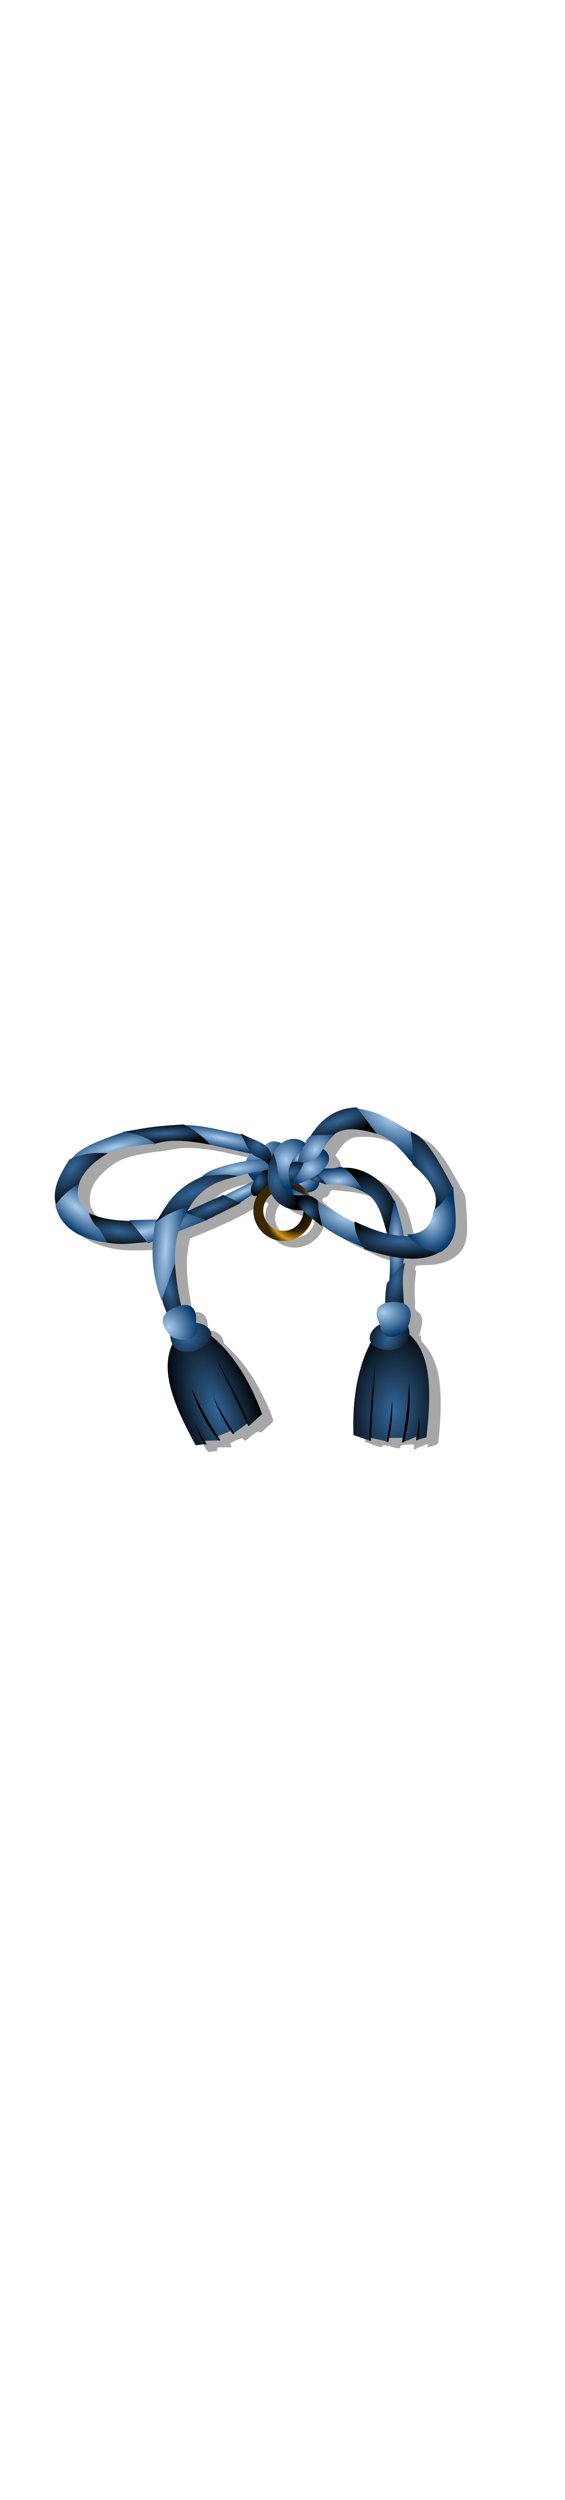<svg class="bottomOverlay" width="86" height="380" viewBox="202.715 584.407 86.593 380.048" preserveAspectRatio="xMidYMax" xmlns="http://www.w3.org/2000/svg"><defs><filter id="a" color-interpolation-filters="sRGB"><feGaussianBlur stdDeviation="1.973"/></filter><radialGradient id="R" gradientUnits="userSpaceOnUse" cy="1366.8" cx="1833" gradientTransform="matrix(1 0 0 1.301 -1449.5 -1473.1)" r="11.701"><stop offset="0" stop-color="#ace"/><stop offset="1" stop-color="#036"/></radialGradient><radialGradient id="Q" gradientUnits="userSpaceOnUse" cy="1345.5" cx="1833.2" gradientTransform="matrix(.833 -.553 1.703 2.566 -3435.4 -2155.3)" r="9.888"><stop offset="0" stop-color="#369"/><stop offset="1"/></radialGradient><radialGradient id="P" gradientUnits="userSpaceOnUse" cy="1414.9" cx="1720.4" gradientTransform="matrix(-1.868 -.103 -.075 1.362 3681.1 -1403.2)" r="8.155"><stop offset="0" stop-color="#ace"/><stop offset="1" stop-color="#036"/></radialGradient><radialGradient id="O" gradientUnits="userSpaceOnUse" cy="1397.7" cx="1711.8" gradientTransform="matrix(1.551 .329 -.898 4.233 -1032.7 -6147.3)" r="4.899"><stop offset="0" stop-color="#369"/><stop offset="1"/></radialGradient><radialGradient id="T" gradientUnits="userSpaceOnUse" cy="1422.3" cx="1724.6" gradientTransform="matrix(-1.058 -.628 -.829 1.397 3367.3 -545.58)" r="9.443"><stop offset="0" stop-color="#369"/><stop offset="1"/></radialGradient><radialGradient id="N" gradientUnits="userSpaceOnUse" cy="1443.2" cx="1729" gradientTransform="matrix(-1.175 -.089 -.141 1.868 2600.9 -2151.4)" r="21.823"><stop offset="0" stop-color="#369"/><stop offset="1"/></radialGradient><radialGradient id="M" gradientUnits="userSpaceOnUse" cy="1362.9" cx="1775.8" gradientTransform="matrix(1 0 0 1.067 -1449.5 -1152.8)" r="6.661"><stop offset="0" stop-color="#369"/><stop offset="1"/></radialGradient><radialGradient id="L" gradientUnits="userSpaceOnUse" cy="1349.8" cx="1761.4" gradientTransform="matrix(1.46 -.157 .242 2.254 -2586.7 -2478.7)" r="7.963"><stop offset="0" stop-color="#369"/><stop offset="1"/></radialGradient><radialGradient id="J" gradientUnits="userSpaceOnUse" cy="1333.9" cx="1751.9" gradientTransform="matrix(1.435 -.045 .043 1.368 -2267.9 -1474.4)" r="7.22"><stop offset="0" stop-color="#369"/><stop offset="1"/></radialGradient><radialGradient id="I" gradientUnits="userSpaceOnUse" cy="1341.1" cx="1743" gradientTransform="matrix(1.344 -.162 .043 .356 -2106.6 87.108)" r="15.858"><stop offset="0" stop-color="#ace"/><stop offset="1" stop-color="#036"/></radialGradient><radialGradient id="H" gradientUnits="userSpaceOnUse" cy="1349.3" cx="1753" gradientTransform="matrix(1 0 0 1.331 -1449.5 -1508.4)" r="5.343"><stop offset="0" stop-color="#369"/><stop offset="1"/></radialGradient><radialGradient id="G" gradientUnits="userSpaceOnUse" cy="1353" cx="1722.8" gradientTransform="matrix(1.591 -.539 .182 .538 -2713.8 493.53)" r="19.28"><stop offset="0" stop-color="#369"/><stop offset="1"/></radialGradient><radialGradient id="F" gradientUnits="userSpaceOnUse" cy="1381" cx="1710.7" gradientTransform="matrix(.997 .076 -.425 5.572 -858.08 -7507.3)" r="9.13"><stop offset="0" stop-color="#ace"/><stop offset="1" stop-color="#036"/></radialGradient><radialGradient id="E" gradientUnits="userSpaceOnUse" cy="1361.5" cx="1731.8" gradientTransform="matrix(1.611 -.629 .158 .404 -2722.7 838.75)" r="13.014"><stop offset="0" stop-color="#369"/><stop offset="1"/></radialGradient><radialGradient id="D" gradientUnits="userSpaceOnUse" cy="1365.7" cx="1704.2" gradientTransform="matrix(1.931 -.491 .094 .369 -3169.4 643.4)" r="18.088"><stop offset="0" stop-color="#ace"/><stop offset="1" stop-color="#036"/></radialGradient><radialGradient id="C" gradientUnits="userSpaceOnUse" cy="1370.9" cx="1688.4" gradientTransform="matrix(1.729 .153 -.044 .502 -2619.9 -636.27)" r="13.795"><stop offset="0" stop-color="#369"/><stop offset="1"/></radialGradient><radialGradient id="B" gradientUnits="userSpaceOnUse" cy="1360.8" cx="1667.4" gradientTransform="matrix(1.841 1.456 -.492 .622 -2180.9 -2974.9)" r="12.224"><stop offset="0" stop-color="#ace"/><stop offset="1" stop-color="#036"/></radialGradient><radialGradient id="A" gradientUnits="userSpaceOnUse" cy="1343.8" cx="1668.8" gradientTransform="matrix(1.3 -1.452 .745 .667 -2953 1808.4)" r="11.863"><stop offset="0" stop-color="#369"/><stop offset="1"/></radialGradient><radialGradient id="z" gradientUnits="userSpaceOnUse" cy="1334" cx="1686" gradientTransform="matrix(1.551 -.35 .073 .324 -2475.7 430.43)" r="19.628"><stop offset="0" stop-color="#ace"/><stop offset="1" stop-color="#036"/></radialGradient><radialGradient id="y" gradientUnits="userSpaceOnUse" cy="1328.7" cx="1710.5" gradientTransform="matrix(1.36 -.07 .011 .221 -2080.5 92.355)" r="20.137"><stop offset="0" stop-color="#369"/><stop offset="1"/></radialGradient><radialGradient id="x" gradientUnits="userSpaceOnUse" cy="1354.5" cx="1746.1" gradientTransform="matrix(2.197 -.956 .176 .404 -3777.9 1414.3)" r="8.853"><stop offset="0" stop-color="#ace"/><stop offset="1" stop-color="#036"/></radialGradient><radialGradient id="w" gradientUnits="userSpaceOnUse" cy="1413.7" cx="1714.3" gradientTransform="matrix(1.53 -.713 .772 1.656 -3452.3 -765.29)" r="8.155"><stop offset="0" stop-color="#ace"/><stop offset="1" stop-color="#036"/></radialGradient><radialGradient id="v" gradientUnits="userSpaceOnUse" cy="1397.7" cx="1711.8" gradientTransform="matrix(1.557 -.3 .819 4.249 -3547.8 -5089)" r="4.899"><stop offset="0" stop-color="#369"/><stop offset="1"/></radialGradient><radialGradient id="S" gradientUnits="userSpaceOnUse" cy="1421.1" cx="1723.5" gradientTransform="matrix(1.608 -.999 .857 1.38 -3718.5 118.87)" r="9.443"><stop offset="0" stop-color="#369"/><stop offset="1"/></radialGradient><radialGradient id="u" gradientUnits="userSpaceOnUse" cy="1466.8" cx="1727.4" gradientTransform="matrix(.835 -.321 .772 2.005 -2290.5 -1995.8)" r="21.823"><stop offset="0" stop-color="#369"/><stop offset="1"/></radialGradient><radialGradient id="t" gradientUnits="userSpaceOnUse" cy="1345.4" cx="1768.7" gradientTransform="matrix(2.696 -1.078 .572 1.43 -5219 266.6)" r="3.599"><stop offset="0" stop-color="#369"/><stop offset="1"/></radialGradient><radialGradient id="s" gradientUnits="userSpaceOnUse" cy="1341.5" cx="1765.2" gradientTransform="matrix(1.503 -.089 .095 1.602 -2464.3 -1713.9)" r="7.847"><stop offset="0" stop-color="#ace"/><stop offset="1" stop-color="#036"/></radialGradient><radialGradient id="q" gradientUnits="userSpaceOnUse" cy="1335" cx="1779.9" gradientTransform="matrix(.766 .643 -.898 1.07 165.24 -2299.4)" r="8.671"><stop offset="0" stop-color="#ace"/><stop offset="1" stop-color="#036"/></radialGradient><radialGradient id="p" gradientUnits="userSpaceOnUse" cy="1321.5" cx="1790.8" gradientTransform="matrix(1.653 -.58 .161 .458 -2832.3 693.87)" r="15.758"><stop offset="0" stop-color="#369"/><stop offset="1"/></radialGradient><radialGradient id="o" gradientUnits="userSpaceOnUse" cy="1343.2" cx="1776.6" gradientTransform="matrix(1.198 -.117 .095 .975 -1928.5 -819.84)" r="8.693"><stop offset="0" stop-color="#ace"/><stop offset="1" stop-color="#036"/></radialGradient><radialGradient id="m" gradientUnits="userSpaceOnUse" cy="1334.4" cx="1754" gradientTransform="matrix(1.203 -1.055 1.323 1.508 -3574.1 108.88)" r="8.531"><stop offset="0" stop-color="#ace"/><stop offset="1" stop-color="#036"/></radialGradient><radialGradient id="l" gradientUnits="userSpaceOnUse" cy="1338.7" cx="1771.2" gradientTransform="matrix(.871 .492 -.848 1.502 -85.626 -2604.8)" r="2.853"><stop offset="0" stop-color="#ace"/><stop offset="1" stop-color="#036"/></radialGradient><radialGradient id="k" gradientUnits="userSpaceOnUse" cy="-7281.8" cx="-11589" gradientTransform="matrix(-.737 .893 -.856 -.707 -14455 5486.4)" r="6.568"><stop offset="0" stop-color="#f0a513"/><stop offset="1" stop-color="#986601"/></radialGradient><radialGradient id="j" gradientUnits="userSpaceOnUse" cy="1329.1" cx="1819.8" gradientTransform="matrix(.432 -.902 1.813 .868 -2831.5 747.45)" r="14.307"><stop offset="0" stop-color="#ace"/><stop offset="1" stop-color="#036"/></radialGradient><radialGradient id="i" gradientUnits="userSpaceOnUse" cy="1328.7" cx="1735.3" gradientTransform="matrix(1.769 .334 -.057 .304 -2708 -715.23)" r="15.564"><stop offset="0" stop-color="#ace"/><stop offset="1" stop-color="#036"/></radialGradient><radialGradient id="h" gradientUnits="userSpaceOnUse" cy="1376.1" cx="1817.9" gradientTransform="matrix(1.56 .057 -.015 .409 -2446 -351.89)" r="20.487"><stop offset="0" stop-color="#369"/><stop offset="1"/></radialGradient><radialGradient id="g" gradientUnits="userSpaceOnUse" cy="1364.8" cx="1791.5" gradientTransform="matrix(1.968 .68 -.316 .916 -2751.2 -2164.3)" r="11.566"><stop offset="0" stop-color="#ace"/><stop offset="1" stop-color="#036"/></radialGradient><radialGradient id="f" gradientUnits="userSpaceOnUse" cy="1376.9" cx="1816.6" gradientTransform="matrix(1 0 0 4.407 -1449.5 -5752.2)" r="4.407"><stop offset="0" stop-color="#ace"/><stop offset="1" stop-color="#036"/></radialGradient><radialGradient id="e" gradientUnits="userSpaceOnUse" cy="1349.5" cx="1790" gradientTransform="matrix(1 0 0 .415 -1449.5 -272.51)" r="13.723"><stop offset="0" stop-color="#ace"/><stop offset="1" stop-color="#036"/></radialGradient><radialGradient id="d" gradientUnits="userSpaceOnUse" cy="1360.2" cx="1804.6" gradientTransform="matrix(1.194 .039 -.043 1.327 -1741.7 -1576.5)" r="12.028"><stop offset="0" stop-color="#369"/><stop offset="1"/></radialGradient><radialGradient id="c" gradientUnits="userSpaceOnUse" cy="1348.2" cx="1779.5" gradientTransform="matrix(1 0 0 .633 -1449.5 -566.77)" r="5.417"><stop offset="0" stop-color="#369"/><stop offset="1"/></radialGradient><radialGradient id="b" gradientUnits="userSpaceOnUse" cy="1348.5" cx="1772.9" gradientTransform="matrix(1.334 -.122 .085 .934 -2157.3 -755.77)" r="6.899"><stop offset="0" stop-color="#ace"/><stop offset="1" stop-color="#036"/></radialGradient><radialGradient id="r" gradientUnits="userSpaceOnUse" cy="295.31" cx="323.18" gradientTransform="matrix(1.103 .418 -.464 1.225 102.88 -199.48)" r="5.763"><stop offset="0" stop-color="#ace"/><stop offset="1" stop-color="#036"/></radialGradient><radialGradient id="K" gradientUnits="userSpaceOnUse" cy="-7268.3" cx="-11601" gradientTransform="matrix(-.173 -1.01 .993 -.17 5531.1 -12650)" r="13.722"><stop offset="0"/><stop offset=".535" stop-opacity=".746"/><stop offset=".828" stop-color="#e6a527" stop-opacity=".662"/><stop offset="1" stop-opacity=".677"/></radialGradient><radialGradient id="n" gradientUnits="userSpaceOnUse" cy="-7282.9" cx="-11581" gradientTransform="matrix(-1.071 1.197 -1.256 -1.124 -21232 5969.5)" r="6.568"><stop offset="0"/><stop offset=".535" stop-opacity=".746"/><stop offset=".828" stop-color="#e6a527" stop-opacity=".662"/><stop offset="1" stop-opacity=".677"/></radialGradient></defs><g transform="matrix(.216 0 0 .222 211.124 750.86)"><path d="M352.56 257.89c-7.003.544-13.388 4.369-17.554 9.983-1.516 1.86-3.191 3.61-4.443 5.668-3.114-2.115-7.278-2.028-10.448-.151-1.932.484-3.954-1.093-5.901 0-1.514.805-2.933 1.632-4.378.133-4.04-1.914-8.109-4.04-12.635-4.46-9.924-2.002-20.014-4.315-30.191-3.153-7.016.533-14.04 1.476-20.898 3.014-8.3 3.167-17.446 5.354-23.917 11.852-2.439 2.094-3.573 5.393-5.117 8.165-3.964 7.267-2.547 17.205 3.924 22.572 5.602 4.774 13.141 6.456 20.29 7.206 6.163.16 12.464.145 18.541-.507.483 4.257.07 8.66.808 12.934.644 4.464 1.7 9.07 3.628 13.095.826 1.68 1.394 3.63 2.071 5.365-.932 1.768-2.219 3.817-1.182 5.921.761 2.134 2.65 3.991 3.961 5.507-1.09-.898-.519 1.296-.313 1.677.518 2.624-1.48 4.997-1.484 7.635-1.517 10.71 3.423 20.851 7.89 30.236 1.67 2.947 2.878 6.347 5.173 8.832 1.29-.458 3.159.027 4.204-.86-.832-1.933 1.391-1.108 2.677-1.262 1.215-.143 2.942.27 3.921-.293-.246-.64-1.387-1.625-.09-1.94 1.62-.616 3.321-1.601 5.001-1.92.525.389 1.112 1.796 1.779.768 1.91-1.222 3.649-3.175 5.8-3.81.749 1.393 1.968-.47 2.72-.948 1.213-1.303 3.065-2.264 3.979-3.74-1.363-4.85-3.871-9.355-6.184-13.833-4.198-7.946-9.898-15.06-16.612-20.997-.423-1.522-.766-3.194-2.253-4.153-1.391-1.307-3.337-1.723-5.143-1.536-.02-2.994-.127-7.428-3.799-8.174-1-.587-3.293.652-3.417-.853-2.122-10.62-3.982-21.84-.989-32.48 9.803-3.736 19.509-7.825 28.697-12.884 2.195-1.328 4.53-4.006 7.325-3 .139 1.08-.968 2.302-1.03 3.485-1.927 7.43 3.742 15.488 11.316 16.4 6.594 1.12 13.401-3.165 15.506-9.426 1.101.127 2.53 1.879 3.844 2.554 4.352 2.42 8.566 5.327 13.229 7.235 3.946 1.486 7.385 3.953 11.523 4.944 2.389.881 4.921 1.145 7.349 1.866-.299 3.725.279 7.654-.677 11.256-2.047 2.589-.899 6.207-1.323 9.245-.352 1.212-2.504 1.168-3.183 2.466-2.204 2.68.411 6.07.444 8.882-.33-1.478-1.839.24-2.404.687-1.842 1.492-2.686 3.82-2.143 6.133-.475 3.005-2.55 5.528-3.223 8.538-2.843 8.398-4.349 17.226-4.272 26.1-.04 2.33-.167 4.684-.153 7.002 2.595.658 5.147 2.144 7.8 2.283.09-1.401 1.952-.579 2.829-.475 1.787.174 3.817 1.311 5.527.92.06-1.817 2.509-1.398 3.779-1.577 1.776-.188 3.458-.32 2.496 1.86.115 1.064 2.067-.718 2.751-.648 1.27-.44 2.766-1.272 3.938-1.464-.217.691-.492 2.048.697 1.253 1.481-.678 4.394-.428 4.128-2.796.963-9.18 1.469-18.523.301-27.704-1.052-6.04-3.298-12.11-7.824-16.394-.828-.847-.191-2.731-1.142-3.304-1.051 1.12 0-.668.172-1.303.965-2.965 1.932-7.532-1.48-9.3-1.634-1.091-.508-3.83-.97-5.62-.298-4.285.03-8.628.672-12.826-1.013.369-.34-1.314-.423-1.897 1.723-.605 4.344-.258 6.414-.516 5.248-.203 10.909-1.884 14.45-5.944 4.096-5.027 2.994-11.9 2.763-17.893-.439-3.417.145-7.252-2.145-10.124-4.107-7.032-7.812-14.607-13.875-20.2-1.593-1.384-3.537-2.292-5.477-2.9-7.522-5.314-16.181-9.338-25.402-10.418l-.222.01zm.02 9.892c5.372-.049 10.808 1.382 15.551 3.81 4.535 2.852 8.117 6.976 11.7 10.901 3.029 4.094 7.569 7.152 9.791 11.903 1.692 3.353 1.546 7.47.01 10.832-.703 4.043-3.42 7.896-7.578 8.852-1.216.635-3.171.207-4.112 1.07-.621.39-2.389.571-2.084-.737-1.074-5.038-2.146-10.212-4.171-14.934-2.775-4.7-6.424-9.029-11.367-11.54-5.959-3.344-13.064-3.73-19.724-2.93-1.835.259.611-2.042.627-3 1.163-2.318-.973-4.236-2.163-5.891 2.399-3.689 5.498-8.187 10.428-8.235 1.028-.082 2.06-.11 3.092-.101zm-83.3 5.042c9.31-.26 18.393 1.92 27.433 3.833 2.695.645 5.713 1.042 8.215 1.886-.679.974-1.225 2.2-1.738 3.153-7.133 1.637-14.761 2.743-20.814 7.164-5.711 2.77-11.113 6.4-14.934 11.559-1.889 2.363-3.483 4.94-5.154 7.457-9.023.401-18.298 1.424-27.127-1.042-5.028-1.24-10.002-5.608-9.561-11.185-.03-7.045 5.914-12.106 11.236-15.793 5.565-3.502 12.362-4.205 18.731-5.303 4.226-.192 8.332-1.274 12.521-1.702.397-.02.795-.033 1.192-.027zm35.962 16.258c2.65 1.897-.633 2.424-2.211 3.344a128.221 128.221 0 0 1-14.496 6.402c-4.185 1.813-8.34 3.692-12.535 5.481 3.8-6.46 9.662-11.963 17.03-13.903 3.597-1.147 7.281-2 10.928-2.97l1.284 1.646zm32.353 2.556c6.87.88 14.215.733 20.363 4.357 6.409 3.408 8.004 11.07 10.133 17.389.858 1.28-.396.961-1.224.645-5.167-1.459-10.115-3.742-15.134-5.496-6.019-3.232-12.308-6.242-17.502-10.742-1.59-1.26-1.634-2.432.525-2.93 1.604-.475 1.62-2.596 2.839-3.223zm-22.239 5.75c2.951 4.731 8.712 6.608 14.055 6.598.716 4.876-4.32 9.247-9.003 9.084-5.028.132-9.538-4.29-9.154-9.367.05-2.772 1.527-5.274 3.647-7.002l.455.687z" opacity=".587" filter="url(#a)" transform="translate(-321.42 -388.68) scale(1.535)"/><path d="M317.85 289.24l12.213-6.084c5.69 9.299-5.25 12.888-12.213 6.084z" fill="url(#b)" transform="translate(-321.42 -388.68) scale(1.535)"/><path d="M334.91 289.15l-4.666-5.855-5.169 3.11z" fill="url(#c)" transform="translate(-321.42 -388.68) scale(1.535)"/><path d="M342.04 281.78c3.141 2.738 7.416 6.625 10.845 11.086 7.051 3.948 8.243 13.389 11.003 21.36l3.596-14.487c-4.75-13.791-17.854-18.964-25.444-17.958z" fill="url(#d)" transform="translate(-321.42 -388.68) scale(1.535)"/><path d="M342 281.24c6.255 3.47 7.096 7.77 11.847 12.35-4.676-2.939-10.67-4.74-19.029-4.391-1.876-2.795-4.468-5.18-8.05-6.999 3.748-.145 7.499-.215 11.25-.28 1.54-.028 1.892-.65 3.981-.68z" fill="url(#e)" transform="translate(-321.42 -388.68) scale(1.535)"/><path d="M363.89 333.83l6.306-7.853c2.315-11.682-.886-20.768-3.807-29.985l-3.213 16.182c1.29 7.218 1.323 14.437.714 21.656z" fill="url(#f)" transform="translate(-321.42 -388.68) scale(1.535)"/><path d="M330.45 296.35c7.662 4.963 13.204 7.618 18.681 10.709-.34 3.579 1.624 7.44 3.45 10.709-6.826-3.157-13.408-5.092-20.822-11.185-1.393-3.411-1.487-6.822-1.31-10.233z" fill="url(#g)" transform="translate(-321.42 -388.68) scale(1.535)"/><path d="M347.88 305.8c.272 5.761 2.35 9.005 4.741 12.515 19.544 6.3 30.034 4.823 36.233.204l-13.709-6.245c-9.97.737-18.697-2.607-27.265-6.474z" fill="url(#h)" transform="translate(-321.42 -388.68) scale(1.535)"/><path d="M268.81 262.57c9.073-.146 18.146 2.623 27.22 4.199l5.067 8.904-21.21-4.633z" fill="url(#i)" transform="translate(-321.42 -388.68) scale(1.535)"/><path d="M347.33 254.66l9.467 11.361c8.757 2.046 13.59 8.996 19.146 15.043l-.63-14.201c-14-10.04-20.79-10.86-27.99-12.2z" fill="url(#j)" transform="translate(-321.42 -388.68) scale(1.535)"/><path d="M315.99 287.22c.056 1.538.948 3.268 2.127 4.986a9.365 9.365 0 0 1 4.093 2.626l5.964 1.19c-2.292-5.085-6.635-8.65-12.184-8.802z" fill="url(#k)" transform="translate(-321.42 -388.68) scale(1.535)"/><path d="M318.22 279.81l3.603-.447 2.104-6.759c-3.087 2.003-5.006 4.737-5.707 7.206z" fill="url(#l)" transform="translate(-321.42 -388.68) scale(1.535)"/><path d="M301.85 288.13c-3.552-2.723-9.106-11.679 3.88-15.839 3.291-3.477 6.114-2.586 8.906-1.4-3.797 7.143-8.143 12.635-12.786 17.239z" fill="url(#m)" transform="translate(-321.42 -388.68) scale(1.535)"/><path d="M315.99 287.22c.056 1.538.948 3.268 2.127 4.986a9.365 9.365 0 0 1 4.093 2.626l5.964 1.19c-2.292-5.085-6.635-8.65-12.184-8.802z" fill="url(#n)" transform="translate(-321.42 -388.68) scale(1.535)"/><path d="M163.751 52.318c.086 2.361 1.456 5.018 3.266 7.655 2.49.782 4.613 2.212 6.285 4.032l9.156 1.827c-3.52-7.807-10.188-13.28-18.708-13.514z" opacity=".374" fill="#333"/><path d="M317.78 289.52c.936-3.487 4.148-7.352 6.653-11.362 3.896.443 6.906-.795 8.107-5.472 11.333 6.447-6.897 16.925-14.76 16.834z" fill="url(#o)" transform="translate(-321.42 -388.68) scale(1.535)"/><path d="M326.77 268.73c5.09-8.703 12.241-13.858 22.193-14.188l9.323 11.958c-14.633-4.52-19.395-.896-23.409 3.344z" fill="url(#p)" transform="translate(-321.42 -388.68) scale(1.535)"/><path d="M321.69 279.03c.623-3.267 1.508-5.93 4.803-10.731 1.535-2.236 6.499-.605 12.488-1.85-4.59 3.888-6.467 9.408-9.058 11.001-2.602 1.601-4.916 2.714-8.233 1.58z" fill="url(#q)" transform="translate(-321.42 -388.68) scale(1.535)"/><path d="M318.07 290.65l1.419 3.635 10.108 1.862z" fill="url(#r)" transform="translate(-321.42 -388.68) scale(1.535)"/><path d="M323.3 273.35c-5.037 4.055-8.185 11.427-3.079 21.01-5.545-1.74-9.024-8.154-10.314-18.168 1.72-4.95 8.453-10.163 14.848-5.945.852.813-.639 2.235-1.455 3.103z" fill="url(#s)" transform="translate(-321.42 -388.68) scale(1.535)"/><path d="M324.43 279.33c-3.094-.013-3.334-1.147-6.04.525-1.471 2.986-1.07 6.301-.234 9.286 2.406-3.273 4.795-5.375 6.271-9.811z" fill="url(#t)" transform="translate(-321.42 -388.68) scale(1.535)"/><path d="M263.85 360.56c-6.336 12.794 1.317 29.085 10.65 45.797l4.9-.639-.71-1.42 7.241-.142-1.207-1.846 6.178-2.556.78 1.49 6.817-4.827.426 1.42 6.248-5.539c-5.975-15.939-15.34-30.657-28.756-38.909z" fill="url(#u)" transform="translate(-321.42 -388.68) scale(1.535)"/><path d="M261.23 347.07c-1.028-2.289-2.041-4.622-2.698-8.023 1.579-5.93 3.796-10.584 6.32-14.626.606 7.234 1.553 14.372 3.478 21.23z" fill="url(#v)" transform="translate(-321.42 -388.68) scale(1.535)"/><path d="M271.87 359c3.79-.982 4.666-3.554 2.733-7.657 0 0 1.796-11.053-9.025-7.17-12.412 4.455-2.633 12.925-2.633 12.925 2.557 2.791 5.588 3.137 8.925 1.902z" fill="url(#w)" transform="translate(-321.42 -388.68) scale(1.535)"/><path d="M287.78 294.16l13.62-6.674 4.086 3.2-10.896 6.947z" fill="url(#x)" transform="translate(-321.42 -388.68) scale(1.535)"/><path d="M240.84 265.57l14.375 5.584c6.447-2.393 15.56-1.822 26.122.215-4.04-4.079-8.302-7.263-12.341-9.126-17.209.893-20.143 2.18-28.157 3.327z" fill="url(#y)" transform="translate(-321.42 -388.68) scale(1.535)"/><path d="M216.34 278.42c3.909-4.556 7.282-6.971 25.266-12.907 5.98 1 10.721 2.887 14.548 5.427-8.544.303-16.181 1.788-24.725 5.152z" fill="url(#z)" transform="translate(-321.42 -388.68) scale(1.535)"/><path d="M210.24 299.54c-2.557-6.969.625-13.824 5.912-21.605 7.854-3.286 12.765-3.039 17.58-2.678-7.325 4.393-12.934 9.171-14.435 18.161z" fill="url(#A)" transform="translate(-321.42 -388.68) scale(1.535)"/><path d="M220.69 288.64c-4.037 2.598-7.942 5.458-11.059 9.895 3.207 14.12 19.389 16.255 24.447 16.88l-7.683-12.34c-3.299-3.325-8.277-5.826-5.705-14.435z" fill="url(#B)" transform="translate(-321.42 -388.68) scale(1.535)"/><path d="M245.14 305.64c-6.674-.325-13.349-.565-20.023-3.609 0 0 1.544 4.414 3.609 6.054 2.258 1.794 4.773 7.217 4.773 7.217 7.134 1.385 12.912.058 19.208-.232z" fill="url(#C)" transform="translate(-321.42 -388.68) scale(1.535)"/><path d="M243.86 305.24l8.647 10.412 27.529-10.588-10.588-3.176-12.53 3z" fill="url(#D)" transform="translate(-321.42 -388.68) scale(1.535)"/><path d="M287.18 293.9l8.117 3.662-15.75 7.632-10.279-3.397z" fill="url(#E)" transform="translate(-321.42 -388.68) scale(1.535)"/><path d="M272.8 297.72c-5.496.283-12.076 4.496-16.899 7.81-3.08 16.675-.404 27.326 2.77 35.785l6.318-16.899c-.6-8.899 1.599-17.798 7.81-26.697z" fill="url(#F)" transform="translate(-321.42 -388.68) scale(1.535)"/><path d="M255.9 306.25c5.26-4.046 10.776-5.777 16.275-7.675 6.716-9.843 14.543-11.212 22.285-13.223-3.085-.85-6.466-1.576-15.257-.37-15.503 5.8-18.481 14.612-23.302 21.268z" fill="url(#G)" transform="translate(-321.42 -388.68) scale(1.535)"/><path d="M309.17 280.2c0-.566-12.134 8.933-8.513 13.552 2.324 2.965 10.011-5.244 10.011-5.244z" fill="url(#H)" transform="translate(-321.42 -388.68) scale(1.535)"/><path d="M277.54 285.53c5.342-.275 9.958-1.518 16.644 0 3.697-1.33 10.039-2.4 15.072-3.144-.825-1.715-1.008-3.559-4.161-4.808-11.977 1.454-24.08 4.281-27.556 7.952z" fill="url(#I)" transform="translate(-321.42 -388.68) scale(1.535)"/><path d="M176.526 73.322c0 7.733-6.408 14.01-14.298 14.01-7.892 0-14.3-6.277-14.3-14.01 0-4.957 2.634-9.297 6.598-11.725-1.137-2.19-1.845-4.468-2.04-6.847-6.871 3.46-11.562 10.47-11.562 18.572 0 11.544 9.524 20.92 21.304 20.92 10.169 0 18.693-6.989 20.834-16.328z" fill="#b87d08"/><path d="M295.23 266.19c6.394 3.655 14.27 4.021 14.439 11.45l-.509 4.007c-1.373-2.032-3.429-3.731-6.411-4.791-3.93-1.397-5.167-6.879-7.52-10.666z" fill="url(#J)" transform="translate(-321.42 -388.68) scale(1.535)"/><path d="M324.31 300.9c0 5.036-4.173 9.125-9.312 9.125-5.14 0-9.313-4.089-9.313-9.125 0-3.228 1.715-6.055 4.297-7.636-.741-1.427-1.202-2.91-1.329-4.46-4.475 2.253-7.53 6.82-7.53 12.096 0 7.519 6.203 13.625 13.875 13.625 6.623 0 12.175-4.552 13.569-10.634z" fill="url(#K)" transform="translate(-321.42 -388.68) scale(1.535)"/><path d="M310.31 275.12c3.781 7.22.066 14.908 9.801 19.19 3.635 2.665 3.806 4.373 4.546 6.483-13.488.943-21.402-10.47-14.347-25.672z" fill="url(#L)" transform="translate(-321.42 -388.68) scale(1.535)"/><path d="M319.67 293.86c3.69.807 7.397-1.188 11.324 2.665.021 4.494 1.145 7.885 1.998 11.546-5.071-4.028-11.189-7.426-13.323-14.211z" fill="url(#M)" transform="translate(-321.42 -388.68) scale(1.535)"/><path d="M107.74 234.34c-2.885-4.185-5.77-9.461-8.654-15.106 1.895 5.45 3.972 10.77 7.316 15.184zM117.351 231.59c-5.887-8.818-12.01-18.46-20.376-35.952 4.251 13.289 10.488 25.495 19.352 36.268zM138.356 221.442c-7.685-17.161-15.843-32.28-24.152-46.73 8.607 17.329 16.997 34.256 23.129 47.045zM127.5 227.184c-4.546-6.942-9.166-14.144-14.947-25.41 2.72 7.407 6.708 15.573 13.61 25.489z"/><path d="M373.16 356.43c10.813 9.322 10.099 27.307 8 46.333l-4.762 1.317.102-1.585-6.727 2.686.394-2.17-6.685.048-.14 1.677-8.157-1.796.159 1.473-7.91-2.672c-.694-17.008 2.209-34.21 11.359-47.03z" fill="url(#N)" transform="translate(-321.42 -388.68) scale(1.535)"/><path d="M362.14 343.13c-.06-2.508-.026-6.025.69-9.415 3.76-4.849 4.567-6.612 8.464-9.355-1.978 7.455-.558 13.29-.62 19.526z" fill="url(#O)" transform="translate(-321.42 -388.68) scale(1.535)"/><path d="M365.17 358.11c-3.873.569-5.68-1.46-5.495-5.992 0 0-5.954-9.483 5.525-10.114 13.169-.724 7.453 10.882 7.453 10.882-1.27 3.567-3.928 5.064-7.483 5.224z" fill="url(#P)" transform="translate(-321.42 -388.68) scale(1.535)"/><path d="M256.382 231.898c1.03-4.977 1.635-10.96 2.097-17.281.373 5.757.53 11.466-.835 16.834zM246.463 233.096c1.993-10.415 3.885-21.679 4.789-41.046 1.251 13.896.252 27.566-3.725 40.938zM223.171 231.913c.405-18.798 2.04-35.9 4.075-52.444-1.19 19.312-2.334 38.17-3.01 52.337zM235.408 232.973c1.49-8.164 2.944-16.596 3.888-29.224.374 7.883-.123 16.957-2.626 28.777z"/><path d="M373.84 265.18c.815 5.549 1.413 10.881.842 15.043 12.62 10.588 11.571 16.262 9.783 21.67 2.651-1.394 6.08-4.199 9.152-10.835-14.14-26.814-17.135-23.401-19.777-25.878z" fill="url(#Q)" transform="translate(-321.42 -388.68) scale(1.535)"/><path d="M372.3 311.69c5.13 6.02 10.259 7.819 15.389 7.918 10.562-6.289 6.115-18.734 5.91-29.44-2.558 4.662-5.582 8.087-9.032 10.37-1.384 9.128-6.472 10.846-12.267 11.151z" fill="url(#R)" transform="translate(-321.42 -388.68) scale(1.535)"/><path d="M262.72 356.9c2.534 2.934 14.99 4.063 11.786-5.503 5.247-.093 12.096 5.754 2.065 11.397-6.156 3.462-13.671 1.658-13.85-5.894z" fill="url(#S)" transform="translate(-321.42 -388.68) scale(1.535)"/><path d="M372.62 352.87c-.294 3.308-12.097 9.222-12.866-.838-4.869 1.955-8.87 10.105 2.566 11.401 7.018.796 13.074-3.537 10.3-10.564z" fill="url(#T)" transform="translate(-321.42 -388.68) scale(1.535)"/></g></svg>